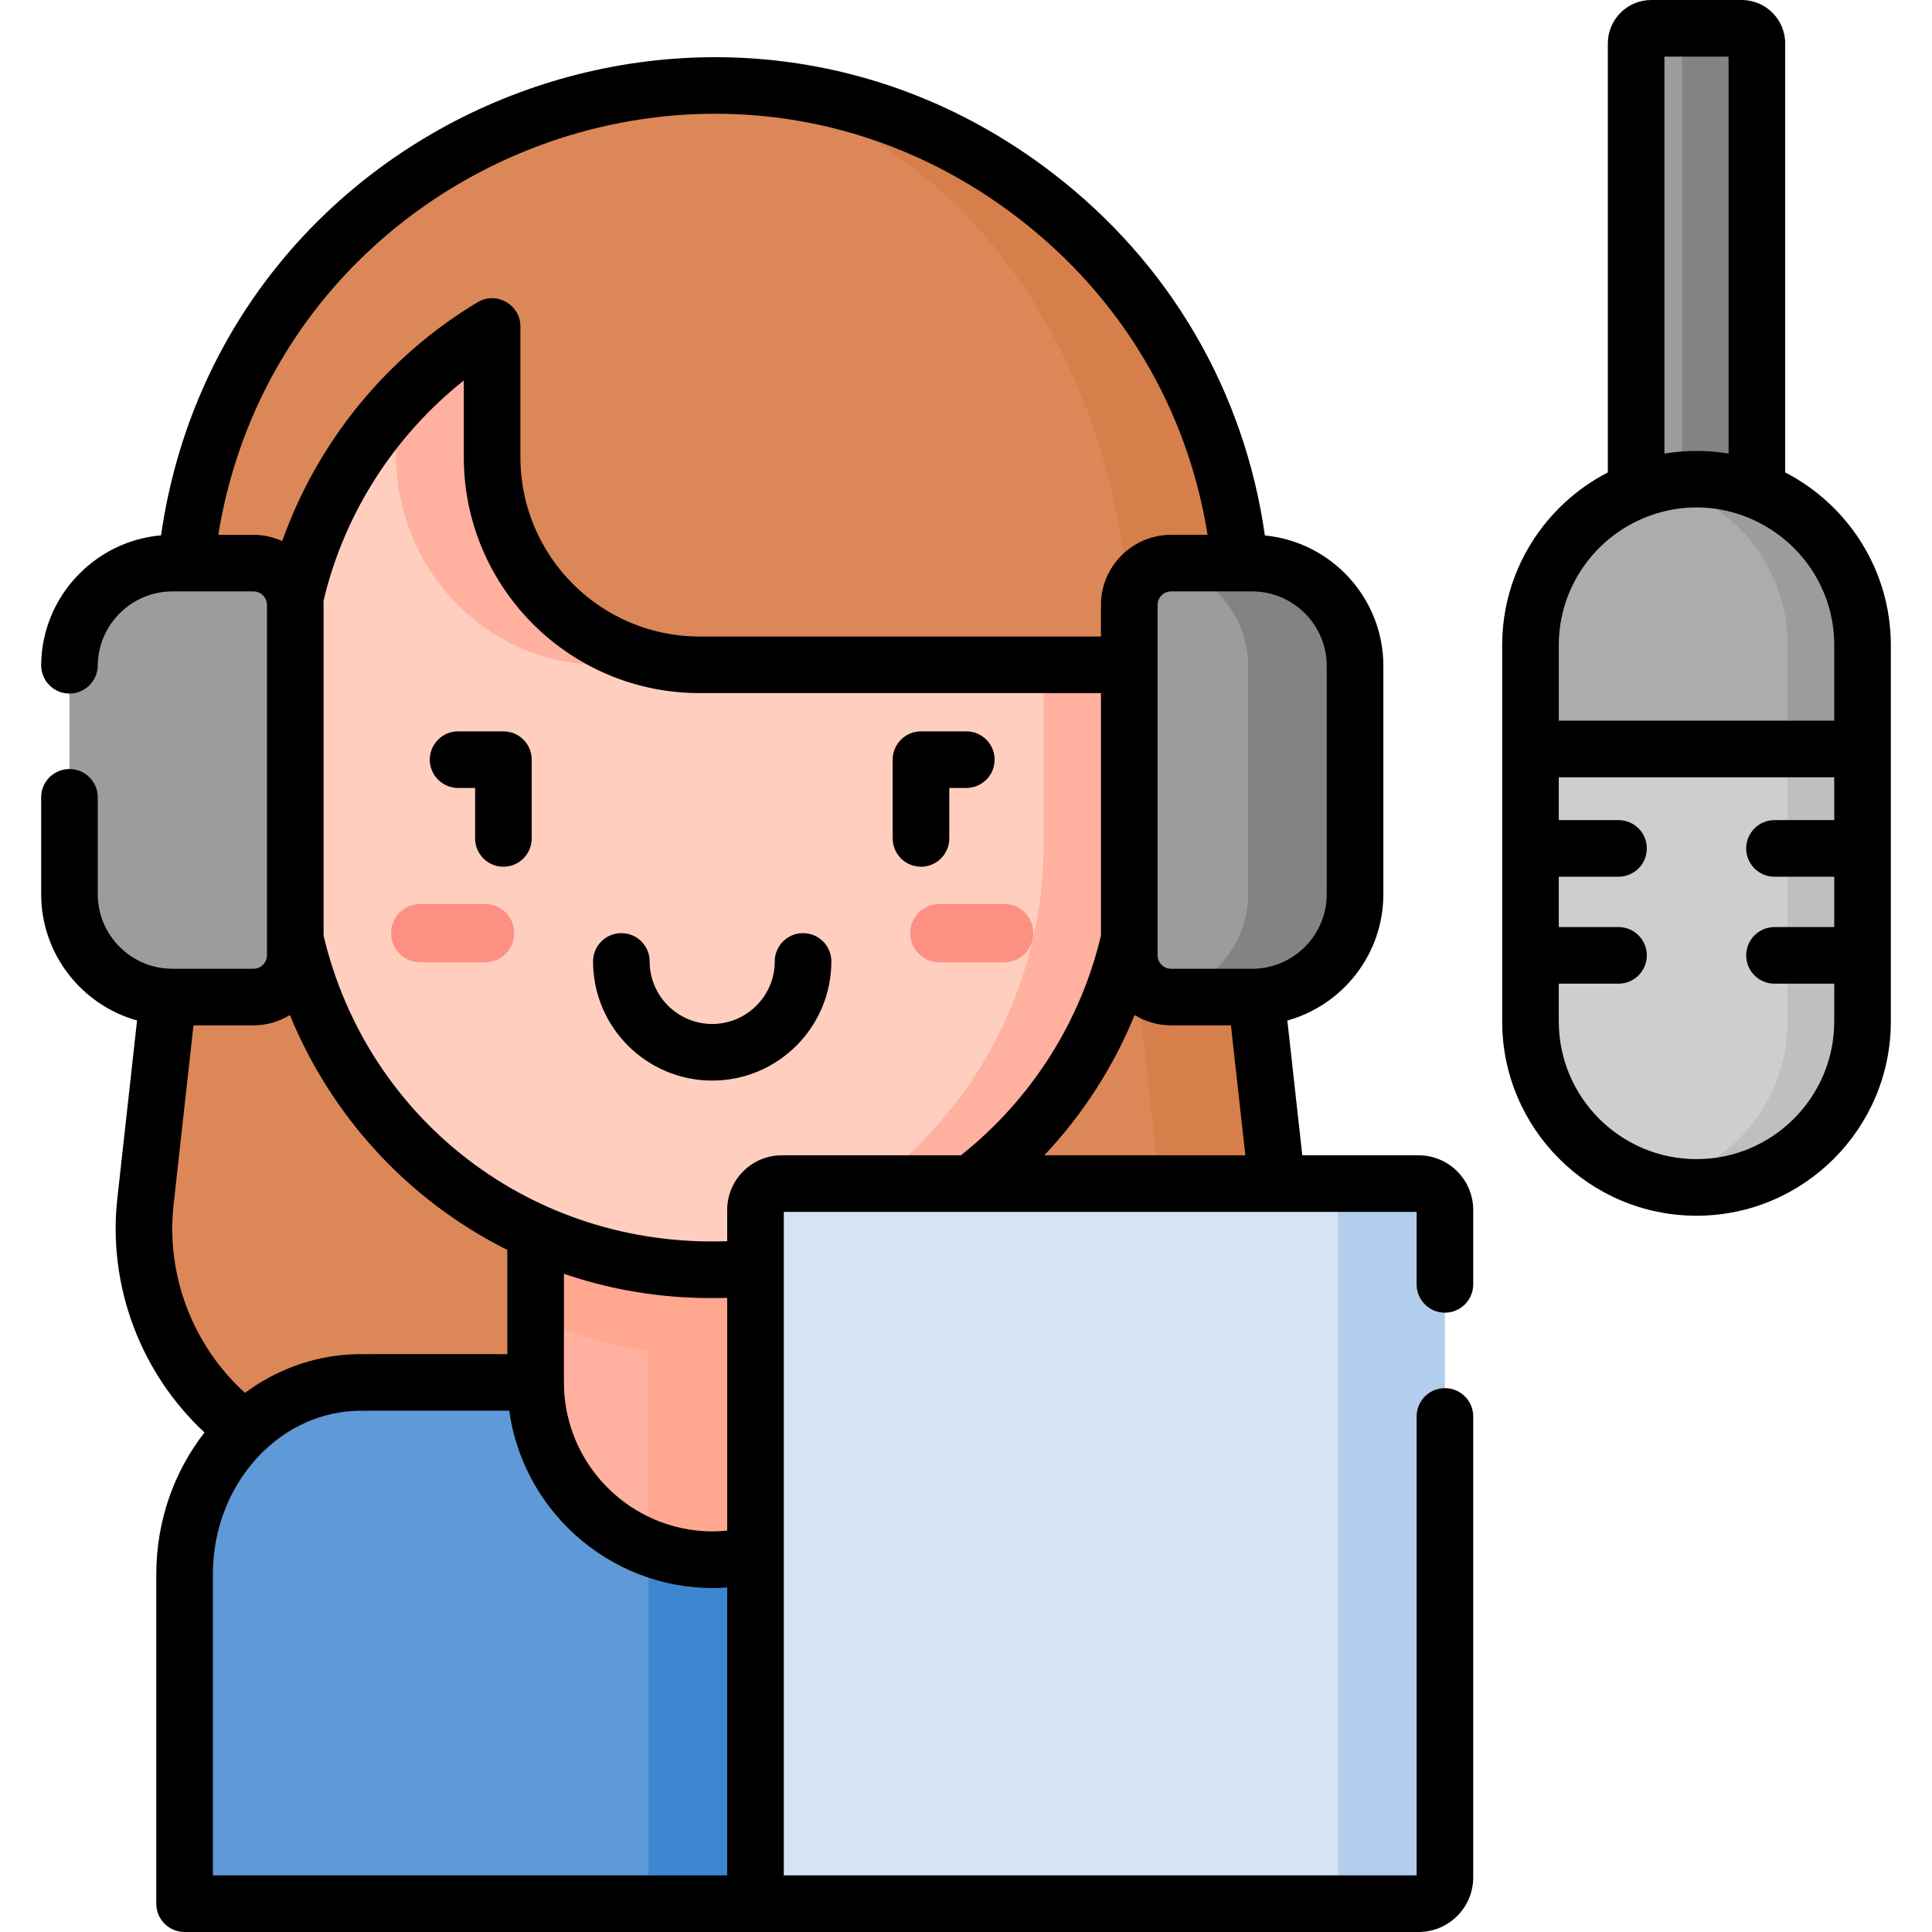 <svg id="Capa_1" enable-background="new 0 0 512 512" height="512" viewBox="0 0 512 512" width="512" xmlns="http://www.w3.org/2000/svg"><g><g><path d="m336.099 318.425-10.089-90.983h.379v-64.374c0-77.008-62.048-139.514-138.876-140.275-76.827.761-138.876 63.267-138.876 140.275v64.374l-10.089 90.983c-4.338 39.119 26.285 73.325 65.644 73.325h166.263c39.359 0 69.982-34.207 65.644-73.325z" fill="#dc8758"/><path d="m210.928 500.76h117.988v-83.521c0-28.102-20.9-50.882-46.681-50.882h-172.834-13.805c-25.781 0-46.681 22.78-46.681 50.882v87.261h158.272z" fill="#5f99d7"/><path d="m210.928 500.76h117.988v-83.521c0-28.102-20.9-50.882-46.681-50.882h-110.367v131.17c0 3.851 3.122 6.973 6.973 6.973h28.346z" fill="#3c87d0"/><path d="m338.934 318.425-10.089-90.983h.379v-64.374c0-77.482-62.812-140.293-140.293-140.293-5.271 0-10.471.301-15.59.867 70.143 7.757 124.703 67.215 124.703 139.427v64.374h-.379l10.089 90.983c4.338 39.119-26.285 73.325-65.644 73.325h31.181c39.358-.001 69.981-34.208 65.643-73.326z" fill="#d77f4a"/><path d="m147.313 253.336-5.366 95.876v17.155c0 25.939 21.028 46.968 46.968 46.968 25.94 0 46.968-21.028 46.968-46.968v-18.629l-6.806-94.401h-81.764z" fill="#ffb09e"/><path d="m141.947 349.212c13.868 6.26 29.223 9.808 45.393 9.953 17.403-.156 33.866-4.248 48.543-11.428v-97.236h-93.936z" fill="#ffa78f"/><path d="m171.868 320.639v89.492c5.286 2.061 11.031 3.204 17.047 3.204 25.94 0 46.968-21.028 46.968-46.968v-18.629l-2.457-34.071h-54.585c-3.851 0-6.973 3.122-6.973 6.972z" fill="#ffa78f"/><path d="m190.42 170.511c-30.008 0-54.333-25.049-54.333-55.949v-31.204c-36.06 18.866-60.672 56.628-60.672 100.146v40.04c0 62.385 50.573 112.958 112.958 112.958h.769c62.385 0 112.958-50.573 112.958-112.958v-40.04c0-4.395-.26-8.729-.748-12.993z" fill="#ffcebf"/><path d="m128.545 239.563c-6.23 0-10.85 0-17.181 0-4.267 0-7.726 3.459-7.726 7.726s3.459 7.726 7.726 7.726h17.181c4.267 0 7.726-3.459 7.726-7.726s-3.459-7.726-7.726-7.726z" fill="#fe8f83"/><path d="m266.119 239.563c-6.23 0-10.85 0-17.181 0-4.267 0-7.726 3.459-7.726 7.726s3.459 7.726 7.726 7.726h17.181c4.267 0 7.726-3.459 7.726-7.726s-3.459-7.726-7.726-7.726z" fill="#fe8f83"/><path d="m458.758 7.5h-21.165c-2.209 0-4 1.791-4 4v150.736h29.165v-150.736c0-2.209-1.791-4-4-4z" fill="#9c9c9c"/><path d="m461.592 7.5h-19.842c2.209 0 4 1.791 4 4v150.736h19.842v-150.736c0-2.209-1.791-4-4-4z" fill="#838383"/><path d="m448.175 314.644c23.643-.75 42.583-20.139 42.583-43.964 0-7.158 0-62.63 0-72.199h-85.165v72.199c-.001 23.825 18.939 43.214 42.582 43.964z" fill="#cecece"/><path d="m448.175 127.036c-23.643.75-42.583 20.139-42.583 43.964v27.481h85.165v-27.481c.001-23.825-18.939-43.214-42.582-43.964z" fill="#acacac"/><path d="m473.75 198.481v72.199c0 20.887-14.559 38.362-34.079 42.863 3.19.736 6.508 1.137 9.921 1.137 24.301 0 44-19.699 44-44 0-7.158 0-62.63 0-72.199z" fill="#bfbfbf"/><path d="m449.592 127c-3.414 0-6.732.402-9.922 1.137 19.52 4.501 34.078 21.976 34.078 42.863v27.481h19.844v-27.481c0-24.301-19.699-44-44-44z" fill="#9c9c9c"/><path d="m473.75 198.481v72.199c0 20.887-14.559 38.362-34.079 42.863 3.19.736 6.508 1.137 9.921 1.137 24.301 0 44-19.699 44-44 0-7.158 0-62.63 0-72.199z" fill="#bfbfbf"/><path d="m299.265 163.42c-4.036-78.527-55.8-140.646-119.074-140.646-17.766 0-34.622 4.904-49.773 13.686v83.77c0 30.9 24.326 55.949 54.333 55.949h114.514z" fill="#dc8758"/><g><path d="m301.351 170.511h-25.512c.488 4.264.748 8.598.748 12.993v40.04c0 58.203-44.023 106.118-100.586 112.281 4.064.443 8.19.677 12.372.677h.769c62.385 0 112.958-50.573 112.958-112.958v-40.04c-.001-4.396-.261-8.729-.749-12.993z" fill="#ffb09e"/></g><path d="m273.753 170.511h-83.333c-30.008 0-54.333-25.049-54.333-55.949v-31.204c-11.77 6.158-22.308 14.339-31.181 24.066v12.807c0 30.9 24.326 55.949 54.333 55.949h114.514z" fill="#ffb09e"/><path d="m299.265 163.42c-4.036-78.527-55.8-140.646-119.074-140.646-17.766 0-34.622 4.904-49.773 13.686v83.77c0 30.9 24.326 55.949 54.333 55.949h114.514z" fill="#dc8758"/><path d="m380.081 497.527v-176.888c0-3.851-3.122-6.973-6.973-6.973h-165.92c-3.851 0-6.973 3.122-6.973 6.973v176.888c0 3.851 3.122 6.973 6.973 6.973h165.92c3.851 0 6.973-3.122 6.973-6.973z" fill="#d5e3f4"/><path d="m375.943 313.667h-28.346c3.851 0 6.973 3.122 6.973 6.973v176.888c0 3.851-3.122 6.973-6.973 6.973h28.346c3.851 0 6.973-3.122 6.973-6.973v-176.889c-.001-3.85-3.122-6.972-6.973-6.972z" fill="#b3ceec"/><path d="m356.272 236.954v-60.444c0-15.065-12.213-27.278-27.278-27.278h-18.645c-6.122 0-11.084 4.963-11.084 11.084v92.832c0 6.122 4.963 11.084 11.084 11.084h18.645c15.065 0 27.278-12.212 27.278-27.278z" fill="#9c9c9c"/><path d="m331.829 149.232h-21.48c-.909 0-1.789.122-2.635.329 13.055 2.034 23.046 13.324 23.046 26.95v60.444c0 13.625-9.991 24.916-23.046 26.95.846.207 1.725.328 2.635.328h21.48c15.065 0 27.278-12.212 27.278-27.278v-60.445c0-15.065-12.213-27.278-27.278-27.278z" fill="#838383"/><path d="m67.166 264.232h-21.48c-15.065 0-27.278-12.213-27.278-27.278v-60.444c0-15.065 12.213-27.278 27.278-27.278h21.48c6.122 0 11.084 4.963 11.084 11.084v92.832c0 6.122-4.963 11.084-11.084 11.084z" fill="#9c9c9c"/></g><g><path d="m212.816 247.29c-4.143 0-7.5 3.358-7.5 7.5 0 9.139-7.436 16.574-16.574 16.574s-16.574-7.435-16.574-16.574c0-4.142-3.357-7.5-7.5-7.5s-7.5 3.358-7.5 7.5c0 17.41 14.164 31.574 31.574 31.574s31.574-14.164 31.574-31.574c0-4.143-3.358-7.5-7.5-7.5z"/><path d="m256.084 193.816h-12.012c-4.143 0-7.5 3.358-7.5 7.5v20.875c0 4.142 3.357 7.5 7.5 7.5s7.5-3.358 7.5-7.5v-13.375h4.512c4.143 0 7.5-3.358 7.5-7.5s-3.357-7.5-7.5-7.5z"/><path d="m473.092 125.198v-113.698c0-6.341-5.159-11.5-11.5-11.5h-24c-6.341 0-11.5 5.159-11.5 11.5v113.698c-16.608 8.556-28 25.868-28 45.802v99.68c0 28.397 23.103 51.5 51.5 51.5s51.5-23.103 51.5-51.5c0-12.234 0-88.585 0-99.68 0-19.934-11.391-37.246-28-45.802zm-32-4.995v-105.203h17v105.203c-5.242-.876-10.988-.958-16.661-.049-.112.017-.226.03-.339.049zm-28 50.797c0-15.553 9.782-28.857 23.514-34.104 23.909-9.114 49.486 8.675 49.486 34.104v19.981h-73zm36.5 136.18c-20.126 0-36.5-16.374-36.5-36.5v-9.996h15.834c4.143 0 7.5-3.358 7.5-7.5s-3.357-7.5-7.5-7.5h-15.834v-13.346h15.834c4.143 0 7.5-3.358 7.5-7.5s-3.357-7.5-7.5-7.5h-15.834v-11.356h73v11.356h-15.833c-4.143 0-7.5 3.358-7.5 7.5s3.357 7.5 7.5 7.5h15.833v13.346h-15.833c-4.143 0-7.5 3.358-7.5 7.5s3.357 7.5 7.5 7.5h15.833v9.996c0 20.126-16.374 36.5-36.5 36.5z"/><path d="m375.943 306.167h-30.822l-3.961-35.716c14.658-4.089 25.447-17.552 25.447-33.496v-60.445c0-18.037-13.803-32.907-31.4-34.612-5.438-38.243-25.173-72.102-56.075-95.895-89.706-69.065-220.346-15.683-236.457 95.868-17.637 1.531-31.629 16.357-31.766 34.371-.031 4.142 3.301 7.525 7.443 7.557h.058c4.115 0 7.468-3.321 7.499-7.443.082-10.821 8.954-19.624 19.777-19.624h21.479c1.977 0 3.584 1.608 3.584 3.584v92.832c0 1.976-1.607 3.584-3.584 3.584h-21.479c-10.906 0-19.778-8.872-19.778-19.778v-25.655c0-4.142-3.357-7.5-7.5-7.5s-7.5 3.358-7.5 7.5v25.655c0 15.933 10.774 29.388 25.416 33.487l-5.229 47.157c-2.575 23.214 6.182 46.289 23.106 62.033-7.968 10.167-12.785 23.29-12.785 37.608v87.261c0 4.142 3.357 7.5 7.5 7.5h327.027c7.98 0 14.473-6.492 14.473-14.473v-122.156c0-4.142-3.357-7.5-7.5-7.5s-7.5 3.358-7.5 7.5v121.629h-167.7v-85.042c0-10.919 0-79.1 0-90.791h167.7v19.204c0 4.142 3.357 7.5 7.5 7.5s7.5-3.358 7.5-7.5v-19.731c0-7.981-6.493-14.473-14.473-14.473zm-24.336-129.657v60.444c0 10.906-8.872 19.778-19.778 19.778h-21.479c-1.977 0-3.584-1.608-3.584-3.584v-4.361-72.607-15.864c0-1.977 1.607-3.584 3.584-3.584h21.479c10.906 0 19.778 8.872 19.778 19.778zm-293.756-34.778c15.926-98.068 131.73-145.745 212.129-83.843 27.144 20.899 44.705 50.435 50.042 83.843h-9.673c-10.247 0-18.584 8.337-18.584 18.584v8.364h-106.383c-26.172 0-47.465-21.293-47.465-47.465v-34.681c0-5.818-6.362-9.425-11.354-6.434-24.14 14.459-42.472 37.051-51.77 63.288-2.331-1.055-4.909-1.656-7.629-1.656zm-11.849 177.519 5.27-47.52h15.894c3.538 0 6.837-1.012 9.655-2.735 10.752 26.28 30.787 48.831 57.626 62.245v27.616c-42.473 0-39.393-.028-41.329.068-10.032.486-19.877 4.031-28.2 10.197-13.817-12.545-20.991-31.155-18.916-49.871zm146.713 24.695v61.688c-3.623.35-7.414.286-11.744-.602-17.968-3.687-31.525-19.623-31.525-38.674v-28.792c14.047 4.809 28.43 6.833 43.269 6.38zm-136.299 73.293c0-23.454 16.781-42.238 37.312-43.329 1.436-.075-1.604-.052 41.232-.052 3.829 27.754 28.734 48.868 57.756 46.845v76.297h-136.3zm150.772-111.072c-7.98 0-14.473 6.492-14.473 14.473v8.292c-51.833 1.826-95.471-32.378-106.965-80.999v-87.615c0-.017-.002-.033-.002-.05-.001-.314-.009-.632-.03-.958 5.426-23.097 18.682-43.773 37.199-58.48v20.386c0 34.443 28.021 62.465 62.465 62.465h106.383v64.247c-5.429 22.932-18.546 43.498-37.112 58.24h-47.465zm69.559 0c10.213-10.827 18.333-23.441 23.943-37.173 2.819 1.725 6.119 2.738 9.659 2.738h15.861l3.818 34.435z"/><path d="m133.41 193.816h-12.011c-4.143 0-7.5 3.358-7.5 7.5s3.357 7.5 7.5 7.5h4.511v13.375c0 4.142 3.357 7.5 7.5 7.5s7.5-3.358 7.5-7.5v-20.875c0-4.142-3.358-7.5-7.5-7.5z"/></g></g></svg>